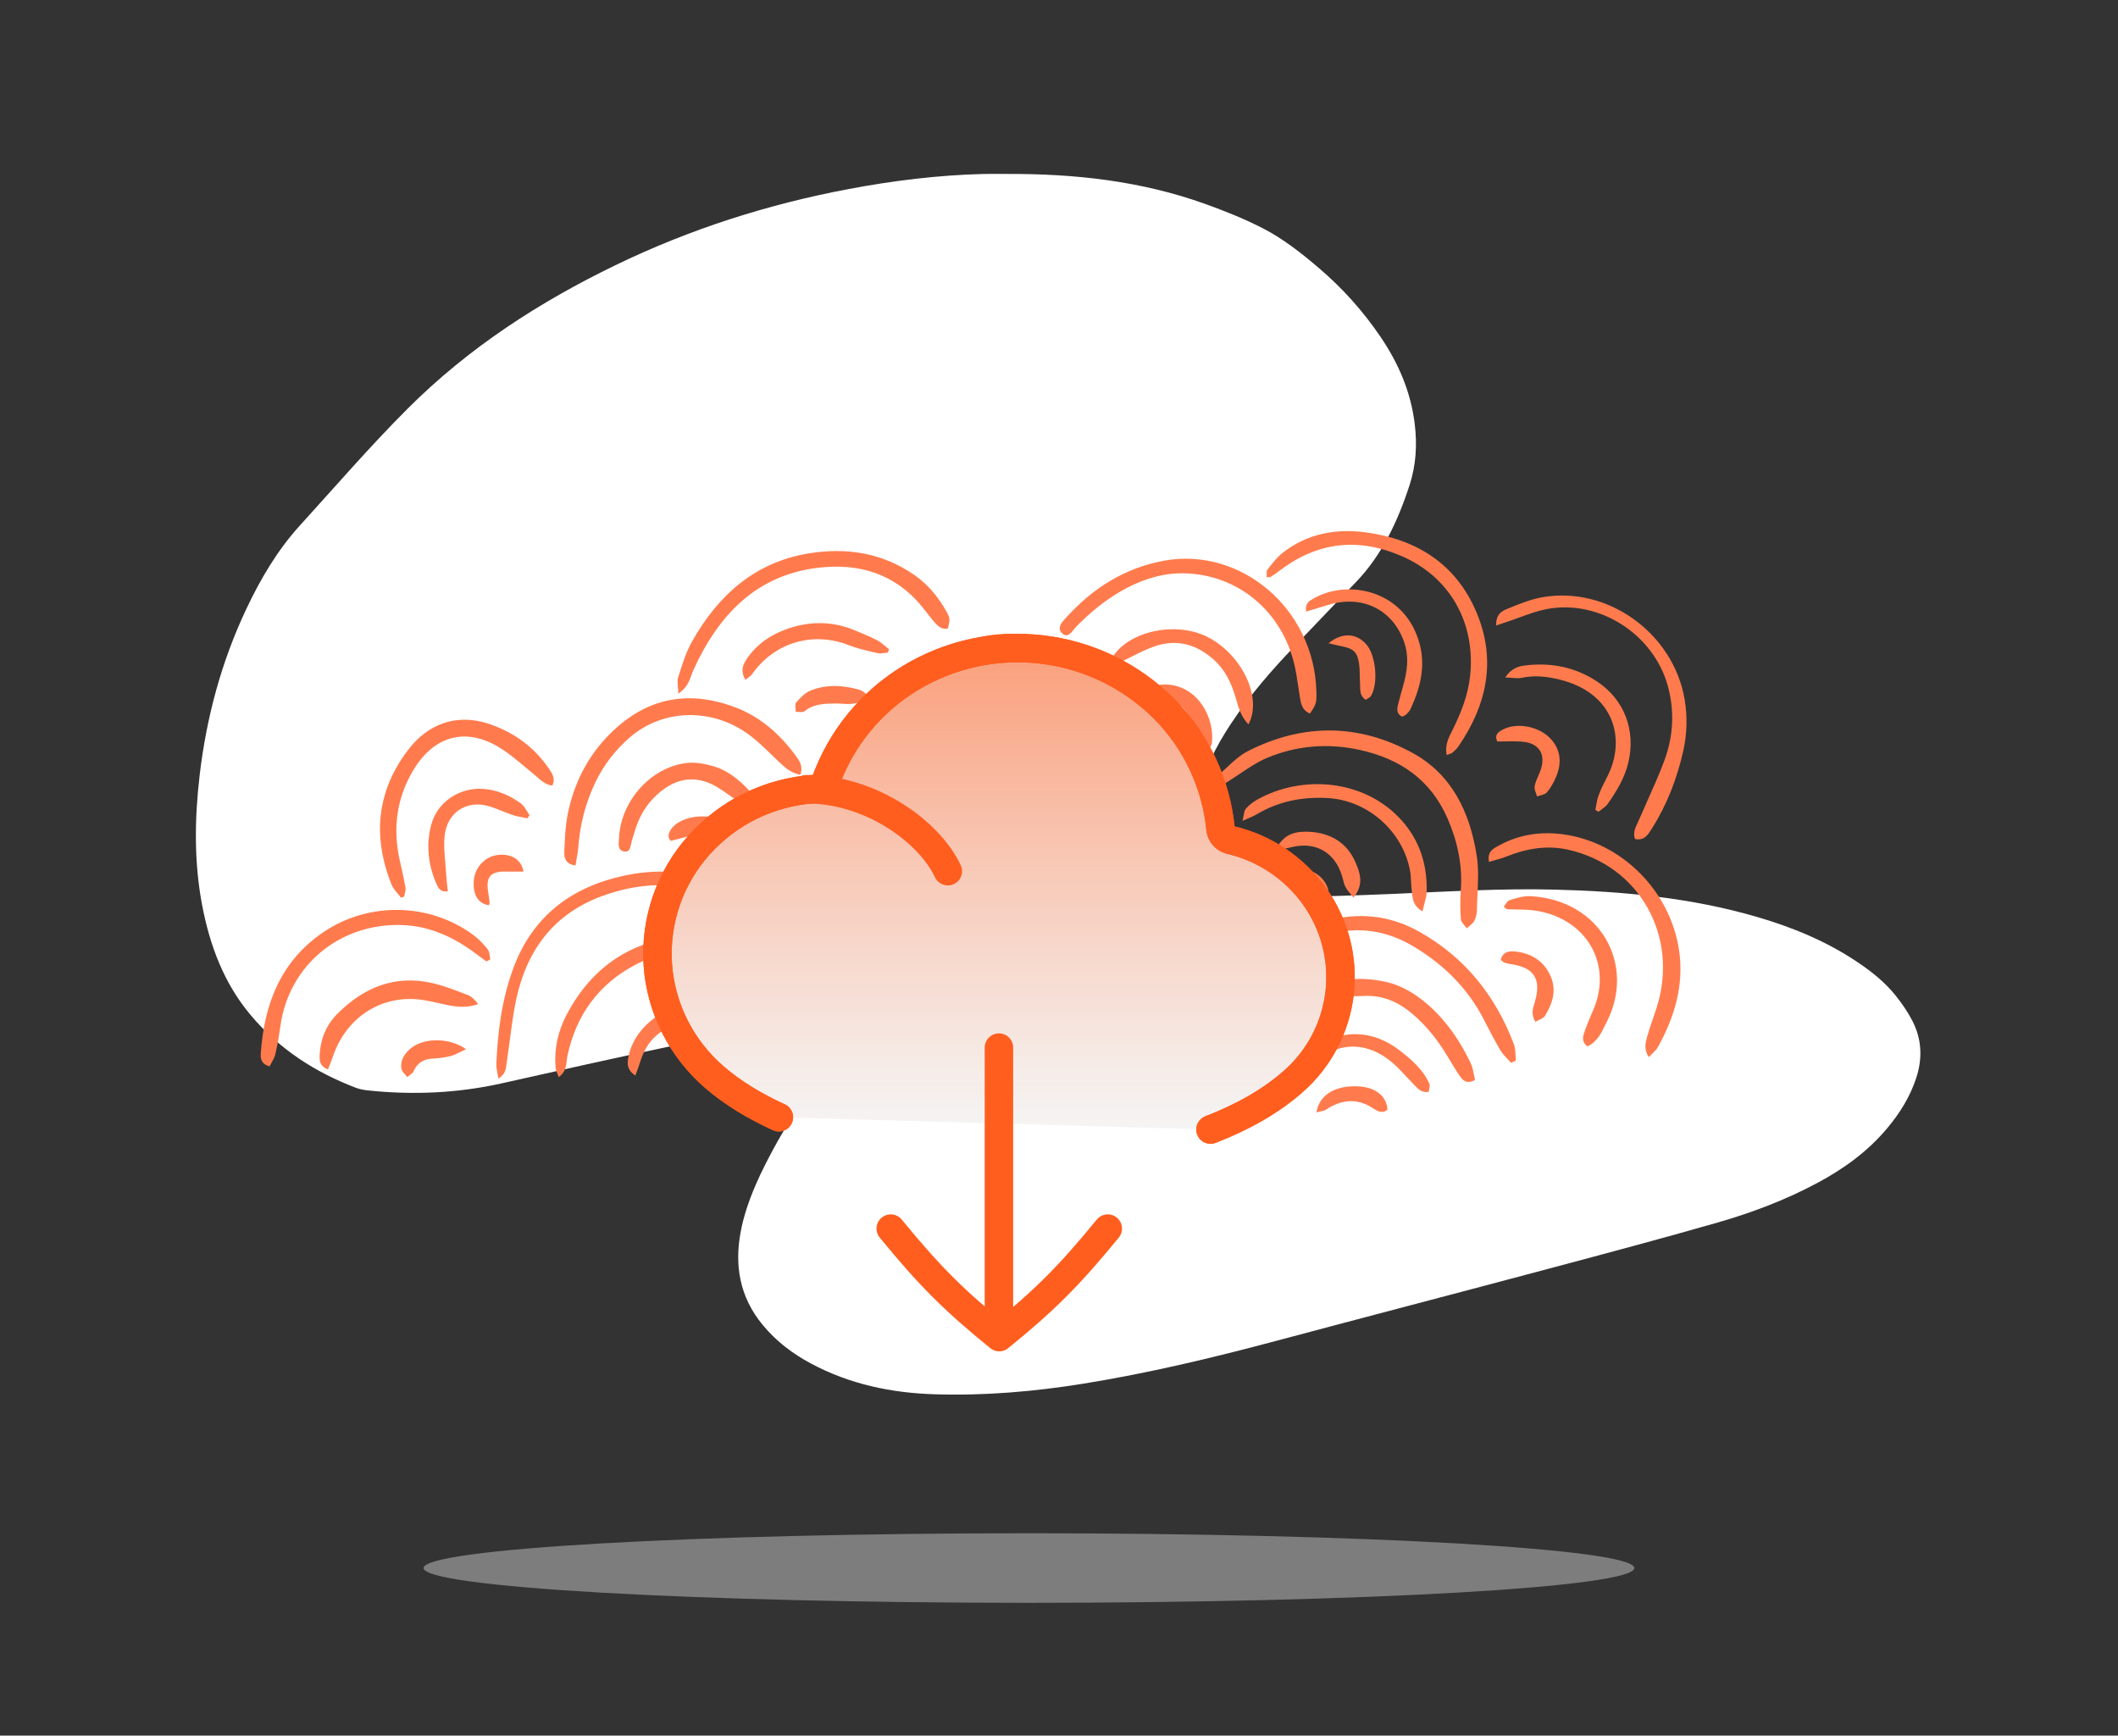 <svg width="670" height="549" viewBox="0 0 670 549" fill="none" xmlns="http://www.w3.org/2000/svg">
<rect x="0" y="0" width="670" height="549" fill="#333333" stroke="none"/>
<path opacity="0.5" d="M325.5 507C431.263 507 517 502.075 517 496C517 489.925 431.263 485 325.5 485C219.737 485 134 489.925 134 496C134 502.075 219.737 507 325.5 507Z" fill="#C9C9C9"/>
<path fill-rule="evenodd" clip-rule="evenodd" d="M318.679 55.021C339.929 54.939 360.941 57.207 381.313 64.532C387.499 66.756 393.664 69.219 399.566 72.256C405.916 75.524 411.686 80.072 417.271 84.84C424.613 91.109 431.151 98.338 436.752 106.611C442.281 114.777 446.269 123.745 447.532 134.129C448.333 140.728 447.936 147.152 445.916 153.389C442.149 165.021 437.057 175.717 428.867 184.203C422.404 190.897 415.995 197.658 409.556 204.382C402.246 212.016 395.274 220.01 389.304 229.062C384.606 236.186 380.691 243.774 378.926 252.571C378.538 254.505 378.186 256.47 378.045 258.441C377.408 267.312 381.127 273.797 387.261 278.524C392.19 282.322 397.924 283.949 403.848 283.854C416.172 283.655 428.496 283.279 440.813 282.754C457.888 282.027 474.953 280.968 492.051 281.408C513.541 281.96 534.887 283.946 555.795 290.041C566.925 293.286 577.677 297.673 587.621 304.357C591.987 307.292 596.151 310.573 599.585 314.83C601.606 317.333 603.495 320.072 604.997 322.999C607.896 328.654 608.212 334.709 606.209 340.88C604.219 347.003 600.934 352.167 597.02 356.849C590.695 364.405 583.071 369.816 574.835 374.219C564.702 379.641 554.099 383.625 543.281 386.729C525.602 391.801 507.844 396.531 490.093 401.266C461.196 408.974 432.264 416.518 403.368 424.23C383.336 429.576 363.212 434.373 342.833 437.661C327.144 440.193 311.368 441.547 295.513 441.033C282.007 440.595 268.897 437.915 256.553 431.319C250.875 428.284 245.703 424.429 241.374 419.234C226.157 400.977 236.043 378.878 245.96 361.065C247.83 357.707 249.94 354.511 251.653 351.057C252.831 348.682 253.795 346.067 254.359 343.421C255.519 337.976 253.726 333.874 249.345 331.341C246.007 329.41 242.402 328.591 238.675 328.392C229.891 327.925 221.197 329.044 212.604 330.849C194.668 334.617 176.769 338.625 158.874 342.647C144.857 345.797 130.753 346.417 116.556 344.938C115.21 344.797 113.832 344.572 112.558 344.084C99.867 339.223 88.422 332.036 79.099 320.858C70.881 311.005 66.327 299.104 63.885 286.012C61.375 272.56 61.553 259.057 63.128 245.477C65.284 226.881 70.066 209.285 77.863 192.747C82.435 183.05 87.799 174.001 94.773 166.328C106.078 153.887 117.12 141.094 128.925 129.294C148.418 109.807 170.813 95.46 194.616 83.92C218.382 72.399 243.085 64.573 268.557 59.78C282.654 57.126 296.823 55.384 311.113 55.03C313.634 54.968 316.157 55.021 318.679 55.021Z" fill="white"/>
<path fill-rule="evenodd" clip-rule="evenodd" d="M459.282 231.314C458.181 233.503 457.039 235.77 457.638 238.827C458.008 238.682 458.307 238.581 458.553 238.499C458.975 238.357 459.239 238.268 459.434 238.098C460.12 237.497 460.826 236.871 461.34 236.124C470.356 222.978 473.432 208.796 467.066 193.694C460.548 178.237 447.945 170.54 432.089 168.402C422.727 167.139 413.581 168.739 405.792 174.828C404.099 176.152 402.716 177.918 401.361 179.648L401.361 179.648C401.212 179.838 401.063 180.028 400.914 180.217C400.642 180.563 400.666 181.15 400.691 181.757C400.702 182.041 400.714 182.329 400.696 182.599C400.947 182.581 401.154 182.58 401.324 182.58C401.614 182.58 401.801 182.579 401.936 182.493C402.956 181.831 403.962 181.141 404.932 180.405C416.956 171.297 429.885 170.006 443.535 175.967C458.775 182.621 466.9 197.17 465.026 213.998C464.367 219.927 462.235 225.32 459.641 230.596C459.523 230.835 459.403 231.074 459.282 231.314ZM414.375 225.729C411.953 224.661 411.562 222.708 411.23 220.697C411.053 219.619 410.893 218.536 410.733 217.453V217.452V217.452V217.451L410.732 217.45V217.45V217.449H410.732V217.448C410.349 214.856 409.967 212.262 409.339 209.733C405.261 193.296 391.765 182.011 375.221 181.367C368.455 181.104 362.046 182.997 356.035 186.205C350.205 189.317 345.15 193.463 340.492 198.18C340.239 198.437 339.982 198.759 339.717 199.092C338.676 200.399 337.501 201.874 335.867 200.206C334.269 198.574 335.977 196.735 337.235 195.381C337.335 195.273 337.432 195.168 337.524 195.067C345.906 185.893 355.873 179.652 368.167 177.374C392.377 172.89 415.693 192.438 416.417 218.635C416.519 222.33 416.424 222.645 414.375 225.729ZM246.594 241.152C248.382 242.836 250.168 244.518 253.173 245.075C254.148 242.311 252.863 240.584 251.686 239.003L251.624 238.919L251.553 238.823C246.537 232.06 240.379 226.661 232.505 223.701C219.152 218.682 206.619 220.161 195.582 229.692C187.001 237.103 181.68 246.678 179.517 257.931C178.864 261.331 178.712 264.845 178.561 268.329V268.332L178.56 268.335V268.338V268.34V268.342V268.345L178.56 268.347V268.349L178.538 268.844C178.53 269.029 178.522 269.215 178.514 269.4C178.422 271.442 178.963 273.375 182.05 273.755C182.151 273.111 182.264 272.478 182.375 271.853C182.614 270.519 182.846 269.22 182.945 267.91C183.483 260.761 185.234 253.967 188.316 247.517C190.939 242.027 194.574 237.328 199.088 233.379C209.681 224.116 225.455 223.753 237.216 232.618C239.628 234.437 241.823 236.561 244.014 238.683C244.786 239.43 245.557 240.177 246.338 240.91C246.423 240.99 246.509 241.071 246.594 241.152ZM386.365 244.365C385.231 245.402 384.123 246.947 385.674 249.072C386.049 248.822 386.413 248.575 386.771 248.332C387.542 247.809 388.286 247.304 389.047 246.831C390.214 246.106 391.363 245.334 392.513 244.562L392.513 244.562C395.153 242.789 397.794 241.015 400.66 239.802C410.228 235.751 420.269 234.996 430.401 237.271C442.862 240.071 452.595 246.6 457.954 258.993C461.071 266.198 462.664 273.622 462.11 281.533C461.894 284.61 461.9 287.729 462.138 290.801C462.19 291.482 462.742 292.123 463.294 292.763V292.764C463.546 293.056 463.798 293.348 464.003 293.644C464.252 293.409 464.524 293.186 464.796 292.962C465.411 292.458 466.025 291.954 466.373 291.3C466.928 290.257 467.19 288.933 467.21 287.725C467.235 286.135 467.31 284.536 467.383 282.936C467.574 278.796 467.765 274.647 467.135 270.639C464.988 256.993 459.333 245.014 446.926 238.212C429.847 228.85 412.25 228.745 394.851 237.546C392.237 238.869 389.977 240.988 387.756 243.071C387.292 243.506 386.829 243.94 386.365 244.365ZM476.881 334.97C477.259 335.367 477.638 335.765 477.995 336.176L478.206 336.083L478.433 335.983L478.755 335.841L478.991 335.736L479.146 335.667L479.512 335.506C479.453 334.958 479.43 334.395 479.407 333.834C479.357 332.622 479.307 331.412 478.904 330.339C473.085 314.853 463.262 302.736 448.964 294.714C440.571 290.004 431.547 288.64 422.047 290.686C409.694 293.347 400.203 300.505 392.285 310.114C385.134 318.792 380.058 328.598 377.646 339.735C377.607 339.912 377.562 340.091 377.516 340.273C377.187 341.566 376.834 342.958 378.902 344.096C379.09 343.821 379.297 343.55 379.506 343.275C379.977 342.657 380.457 342.027 380.752 341.316C381.248 340.116 381.639 338.871 382.03 337.625L382.031 337.622V337.621L382.032 337.621L382.032 337.62V337.62V337.619L382.033 337.618L382.033 337.618V337.617V337.616H382.034V337.616C382.245 336.944 382.456 336.271 382.683 335.606C387.709 320.935 396.01 308.686 409.191 300.594C421.492 293.043 434.453 291.761 447.246 299.437C456.563 305.026 464.23 312.496 469.342 322.415C469.49 322.704 469.639 322.992 469.787 323.281L469.8 323.306C471.343 326.305 472.888 329.309 474.608 332.202C475.213 333.22 476.046 334.095 476.881 334.97ZM305.855 300.519V300.518C305.658 299.544 305.516 298.838 305.648 298.189C306.104 295.925 306.686 293.644 307.562 291.519C314.809 273.949 326.966 261.246 344.493 254.575C370.231 244.778 396.298 258.66 404.124 286.2C404.454 287.361 404.539 288.639 404.483 289.851C404.462 290.328 404.187 290.793 403.927 291.235C403.814 291.426 403.704 291.613 403.618 291.794C401.16 292.006 400.301 290.275 399.522 288.707L399.465 288.593C398.232 286.114 397.121 283.554 396.173 280.946C389.636 262.953 368.562 250.568 346.144 258.666C330.101 264.461 318.948 275.674 311.807 291.249C311.147 292.688 310.562 294.163 309.976 295.638L309.975 295.639V295.64L309.975 295.641V295.641L309.974 295.642V295.643L309.974 295.643L309.973 295.644V295.645L309.973 295.646V295.647L309.973 295.647V295.648L309.972 295.648V295.649H309.972V295.65C309.477 296.896 308.982 298.142 308.442 299.367C308.225 299.86 307.87 300.29 307.328 300.949C307.014 301.33 306.637 301.787 306.187 302.377C306.084 301.656 305.961 301.048 305.855 300.519ZM316.28 260.197L316.28 260.196L316.279 260.195C315.389 259.345 314.524 258.52 313.704 257.651C304.454 247.857 293.28 242.305 279.802 242.163C265.486 242.012 253.976 250.024 248.829 263.667C244.605 274.866 243.889 286.45 245.62 298.253C245.695 298.765 245.785 299.279 245.877 299.796L245.877 299.796C246.339 302.416 246.818 305.127 245.375 308.198C245.039 307.946 244.699 307.732 244.382 307.533C243.737 307.128 243.182 306.78 242.926 306.275C242.314 305.073 241.958 303.659 241.818 302.299C240.506 289.617 240.725 276.965 244.621 264.757C249.095 250.736 258.076 241.124 272.772 238.088C278.485 236.908 284.274 237.27 289.964 238.552C298.73 240.525 306.553 244.497 313.275 250.521C315.175 252.224 316.709 254.417 318.131 256.574C318.901 257.745 319.799 259.306 317.543 261.412C317.118 260.997 316.696 260.594 316.281 260.197L316.28 260.197ZM214.436 217.223C214.492 217.87 214.553 218.596 214.572 219.422C217.295 217.57 218.045 215.466 218.73 213.544C218.931 212.984 219.125 212.439 219.361 211.921C227.299 194.485 239.258 181.893 258.878 179.585C271.538 178.095 282.996 181.343 291.589 191.811C292.126 192.466 292.646 193.134 293.167 193.803C293.872 194.709 294.578 195.615 295.323 196.485C296.507 197.867 297.749 199.261 299.845 198.813C300.573 195.816 300.596 195.558 299.257 193.198C296.721 188.728 293.516 184.856 289.296 181.916C279.085 174.802 267.681 173.113 255.8 175.054C238.817 177.829 227.103 188.295 218.826 203.082C217.156 206.066 216.077 209.416 215.012 212.727L215.011 212.727C214.848 213.234 214.686 213.74 214.521 214.244C214.252 215.067 214.332 216.008 214.436 217.223ZM471.027 272.632C470.441 269.487 472.196 268.531 473.762 267.677C473.866 267.621 473.969 267.564 474.072 267.508C480.407 263.993 487.27 262.963 494.323 263.89C512.838 266.324 528.265 281.616 531.132 300.458C532.809 311.494 529.751 321.618 524.491 331.146C524.085 331.884 523.459 332.499 522.742 333.208V333.209V333.21C522.374 333.571 521.987 333.956 521.586 334.394C519.947 331.934 520.52 329.867 521.041 327.973C521.06 327.907 521.079 327.84 521.099 327.774C521.605 325.925 522.231 324.111 522.862 322.297V322.297V322.296V322.295V322.294V322.293V322.293V322.292V322.291V322.29V322.289L522.866 322.289V322.288V322.287V322.287V322.286V322.285V322.284V322.283V322.282V322.282V322.281V322.28V322.279V322.278V322.278V322.277V322.276V322.275L522.871 322.275V322.274V322.273V322.272V322.27V322.269V322.267V322.266V322.265V322.263V322.262V322.26L522.876 322.259V322.257V322.256V322.255V322.254V322.252V322.251V322.249V322.248V322.247V322.245L522.881 322.244V322.242V322.241V322.24V322.239V322.237V322.236V322.234V322.233V322.231V322.23L522.886 322.229V322.227V322.226V322.225C523.311 321 523.736 319.773 524.123 318.536C531.127 296.099 518.59 273.809 496.058 268.776C489.347 267.277 482.833 268.403 476.494 270.951C475.327 271.419 474.112 271.758 472.849 272.109H472.848C472.251 272.276 471.645 272.445 471.027 272.632ZM390.298 346.307C390.265 346.828 390.232 347.349 390.165 347.856C390.653 348.059 391.141 348.26 391.629 348.462C391.926 348 392.227 347.539 392.528 347.079C393.177 346.088 393.826 345.097 394.433 344.08C395.428 342.412 396.389 340.72 397.351 339.028L397.351 339.027L397.352 339.026L397.352 339.026L397.353 339.025L397.353 339.024L397.353 339.023V339.023L397.354 339.023L397.354 339.022L397.355 339.021L397.355 339.021L397.356 339.02V339.02L397.356 339.019L397.357 339.018L397.357 339.018L397.358 339.017L397.358 339.016L397.359 339.016L397.359 339.015L397.36 339.014V339.013L397.36 339.013L397.361 339.012L397.361 339.012L397.362 339.011L397.362 339.01C399.361 335.495 401.358 331.98 403.656 328.679C408.231 322.105 414.074 316.929 422.273 315.582C424.587 315.201 426.955 315.152 429.321 315.103C430.157 315.086 430.992 315.069 431.824 315.037C437.427 314.823 442.243 316.923 446.486 320.453C451.12 324.31 454.824 328.99 457.924 334.179L458.008 334.319C459.241 336.383 460.476 338.45 461.827 340.434C462.81 341.877 464.065 342.963 466.611 341.632C466.468 341.062 466.353 340.475 466.237 339.886V339.885C465.984 338.596 465.729 337.297 465.172 336.149C461.226 328.02 456.045 320.766 448.74 315.442C445.846 313.333 442.418 311.551 438.976 310.724C428.554 308.22 418.629 310.097 409.943 316.476C400.812 323.182 395.083 332.65 390.846 343.068C390.444 344.056 390.371 345.181 390.298 346.307ZM473.315 197.859C473.119 194.468 474.988 193.336 476.683 192.641L476.915 192.546C480.469 191.089 484.103 189.599 487.843 188.932C508.447 185.256 529.288 200.196 532.895 221.153C533.836 226.649 533.684 232.214 532.437 237.702C530.473 246.336 527.348 254.487 522.628 261.957L522.585 262.026L522.542 262.098L522.441 262.258C521.304 264.077 520.1 266.001 517.219 265.394C516.521 263.469 517.281 261.875 518.031 260.293V260.292C518.184 259.969 518.337 259.646 518.476 259.32C519.307 257.392 520.167 255.474 521.022 253.556V253.554V253.553L521.027 253.552V253.551V253.55V253.548V253.547V253.546V253.545V253.544V253.543L521.032 253.542V253.541V253.539V253.538V253.537V253.536V253.535V253.533V253.532L521.036 253.531V253.53V253.529V253.528V253.527V253.526V253.524V253.523V253.522L521.041 253.521V253.52V253.519V253.517V253.515V253.514V253.512L521.046 253.51V253.509V253.507V253.505V253.502V253.501C522.943 249.263 524.835 245.025 526.459 240.683C529.331 233.006 529.79 225.027 527.611 217.043C523.096 200.53 505.747 189.45 489.157 192.686C486.328 193.237 483.585 194.239 480.841 195.243C479.597 195.697 478.354 196.152 477.102 196.564C476.395 196.797 475.691 197.04 474.839 197.334C474.381 197.493 473.881 197.665 473.315 197.859ZM125.815 282.659C126.174 283.082 126.532 283.505 126.856 283.942L127.086 283.865L127.352 283.776L127.552 283.708L127.681 283.665L127.846 283.61C127.896 283.312 127.971 283.01 128.046 282.708V282.707L128.047 282.707V282.706V282.705C128.211 282.042 128.376 281.379 128.272 280.764C127.88 278.459 127.364 276.178 126.848 273.897V273.896L126.848 273.896V273.895V273.895L126.847 273.894C126.717 273.318 126.587 272.742 126.459 272.166C124.214 262.076 125.427 252.522 130.74 243.63C137.303 232.643 147.504 229.918 158.215 236.598C161.063 238.375 163.668 240.565 166.269 242.752H166.269V242.752H166.27L166.27 242.753L166.271 242.753H166.271V242.754H166.272V242.754H166.272L166.273 242.755H166.273V242.755C167.177 243.514 168.079 244.273 168.991 245.015C169.336 245.295 169.671 245.589 170.005 245.884C171.37 247.084 172.731 248.283 174.743 248.469C175.794 246.24 174.653 244.593 173.571 243.032L173.478 242.898C168.971 236.381 162.882 231.949 155.589 229.291C144.304 225.18 135.187 229.292 129.231 237.031C119.193 250.076 117.746 264.518 123.846 279.778C124.27 280.836 125.042 281.747 125.815 282.659ZM358.9 245.133C356.153 244.925 355.68 243.192 355.263 241.586C354.769 239.684 354.387 237.751 354.005 235.817C353.909 235.33 353.813 234.842 353.715 234.356C350.236 217.082 334.509 203.581 318.128 204.577C302.039 205.554 290.002 213.144 283.606 228.854C283.486 229.149 283.388 229.506 283.287 229.877C282.915 231.238 282.491 232.787 280.713 232.156C278.678 231.435 279.32 229.547 279.852 227.983V227.983C279.933 227.743 280.013 227.51 280.079 227.291C282.299 219.944 286.695 214.015 292.729 209.651C321.191 189.067 352.447 205.831 358.761 234.015C359.264 236.259 359.502 238.594 359.583 240.897C359.618 241.863 359.396 242.839 359.175 243.815C359.075 244.254 358.976 244.694 358.9 245.133ZM317.213 316.693C318.667 317.452 320.216 318.262 322.319 316.709C322.154 316.411 322.007 316.091 321.858 315.769C321.526 315.047 321.189 314.317 320.647 313.821C319.422 312.699 317.972 311.781 316.503 310.999C303.363 304.011 289.356 301.209 274.663 302.818C264.807 303.899 256.381 308.276 250 316.256C244.823 322.729 242.553 330.374 241.713 338.528C241.701 338.642 241.688 338.759 241.675 338.878C241.502 340.424 241.284 342.369 243.469 342.62C245.483 342.852 245.87 341.093 246.211 339.544C246.244 339.395 246.276 339.248 246.309 339.105C246.619 337.775 246.853 336.426 247.088 335.078V335.077L247.088 335.077V335.076V335.075V335.074L247.089 335.074V335.073V335.072L247.089 335.071V335.07V335.069V335.069L247.09 335.068V335.068C247.115 334.921 247.141 334.773 247.167 334.626C247.198 334.447 247.229 334.268 247.261 334.089C249.425 321.934 255.951 313.425 267.517 309.426C274.219 307.108 281.183 306.868 288.212 307.686C298.272 308.857 307.747 311.911 316.798 316.479C316.847 316.504 316.898 316.529 316.947 316.555C317.036 316.601 317.125 316.647 317.213 316.693ZM153.86 304.117L152.869 303.386L152.864 303.383C151.88 302.657 150.896 301.932 149.911 301.208C143.132 296.227 135.602 292.891 127.233 292.606C107.684 291.943 91.465 305.114 88.722 324.442C88.291 327.477 87.792 330.514 87.09 333.493C86.868 334.44 86.372 335.32 85.891 336.174C85.677 336.555 85.466 336.931 85.282 337.305C82.678 336.611 82.369 334.97 82.491 333.216C83.574 317.443 88.867 303.898 102.448 294.763C116.751 285.143 136.053 285.54 149.866 295.856C151.546 297.111 153.031 298.712 154.33 300.374C154.742 300.901 154.837 301.681 154.933 302.461C154.976 302.815 155.02 303.169 155.093 303.499C154.681 303.705 154.27 303.91 153.86 304.117ZM157.363 339.491C157.468 340.021 157.579 340.581 157.67 341.186C159.781 339.866 159.997 338.281 160.198 336.803V336.802L160.218 336.658C160.224 336.615 160.23 336.572 160.236 336.529C160.243 336.478 160.251 336.427 160.258 336.376C160.585 334.168 160.878 331.954 161.171 329.74L161.172 329.739V329.738L161.172 329.735V329.734V329.733L161.173 329.733V329.732V329.731V329.73L161.173 329.73V329.729V329.728V329.727L161.174 329.726V329.725V329.724V329.724H161.174V329.723C161.669 325.983 162.164 322.243 162.823 318.533C165.752 302.031 174.114 289.636 189.935 283.642C204.213 278.235 218.425 278.731 232.218 285.776C232.429 285.884 232.639 286.012 232.854 286.143C233.911 286.787 235.055 287.484 236.795 286.037C236.428 285.623 236.083 285.184 235.74 284.747C234.98 283.779 234.229 282.824 233.278 282.173C231.292 280.812 229.074 279.699 226.82 278.857C217.17 275.247 207.216 274.861 197.276 277.025C180.791 280.613 168.522 289.742 162.401 306.218C158.773 315.98 157.452 326.217 157.009 336.583C156.97 337.506 157.155 338.439 157.363 339.491ZM315.63 303.832C315.768 303.208 315.865 302.621 315.955 302.07C316.136 300.98 316.293 300.029 316.695 299.2C324.314 283.525 336.161 273.571 353.703 271.219C371.267 268.864 382.963 277.833 392.26 291.441C392.822 292.263 393.015 293.344 393.207 294.419C393.296 294.917 393.384 295.413 393.51 295.883C390.583 297.106 389.267 295.591 388.001 294.133L387.905 294.022C386.823 292.778 385.762 291.514 384.702 290.251C383.401 288.7 382.1 287.149 380.758 285.635C367.568 270.751 341.418 273.107 330.556 286.557C328.139 289.552 325.884 292.68 323.63 295.808L323.629 295.81C322.574 297.274 321.519 298.739 320.447 300.189C320.234 300.477 320.051 300.797 319.864 301.123C319.147 302.377 318.367 303.739 315.63 303.832ZM311.835 346.697C311.837 347.115 311.839 347.532 311.808 347.935C312.146 348.111 312.485 348.287 312.823 348.462C313.195 348.079 313.588 347.71 313.982 347.342C314.849 346.531 315.717 345.72 316.341 344.746C317.349 343.173 318.259 341.534 319.168 339.894L319.169 339.894L319.169 339.893L319.169 339.892L319.17 339.892V339.891L319.17 339.89L319.171 339.89L319.171 339.889L319.172 339.888L319.172 339.888V339.887L319.173 339.887L319.173 339.886L319.174 339.885L319.174 339.885L319.175 339.884L319.175 339.883C320.047 338.311 320.919 336.738 321.879 335.225C329.398 323.367 339.844 316.722 353.965 317.498C357.625 317.699 361.261 318.366 364.896 319.032L364.897 319.032H364.898L364.899 319.033H364.899H364.9H364.901L364.902 319.033H364.903H364.903L364.903 319.034H364.904H364.905H364.905L364.906 319.034H364.907H364.908L364.908 319.035H364.909H364.91L364.911 319.035C366.609 319.346 368.307 319.657 370.007 319.921C370.958 320.068 371.911 320.192 372.914 320.323L372.916 320.323H372.918C373.394 320.385 373.882 320.449 374.385 320.517C374.581 317.14 372.531 316.192 370.612 315.483C359.789 311.48 348.848 310.539 337.998 315.217C325.085 320.785 317.62 331.591 312.153 344.145C311.826 344.896 311.831 345.797 311.835 346.697ZM233.247 306.957C232.282 306.64 231.336 306.362 230.411 306.092C228.457 305.52 226.603 304.977 224.886 304.141C216.605 300.113 208.578 301.122 200.806 305.274C189.362 311.386 182.305 320.969 179.531 333.851C179.421 334.36 179.359 334.896 179.296 335.442C179.084 337.284 178.857 339.249 176.73 340.701C176.595 340.295 176.447 339.923 176.308 339.572C176.031 338.872 175.787 338.256 175.735 337.623C175.263 331.767 176.517 326.189 179.194 321.067C185.486 309.027 194.915 300.754 208.124 297.414C216.448 295.309 224.106 297.155 231.082 302.058L231.132 302.093L231.165 302.117C231.216 302.152 231.267 302.187 231.318 302.223C232.573 303.091 233.984 304.067 233.247 306.957ZM256.787 301.556C257.01 301.966 257.243 302.396 257.467 302.862C259.367 301.218 259.223 299.593 259.084 298.031C259.064 297.797 259.043 297.565 259.029 297.334C258.626 290.515 259.556 283.891 261.988 277.51C267.788 262.292 284.006 256.197 298.25 263.86C299.004 264.266 299.755 264.68 300.506 265.093L300.507 265.094L300.507 265.094L300.508 265.095H300.508L300.509 265.095L300.51 265.096L300.511 265.096L300.511 265.096H300.512L300.513 265.097L300.514 265.097L300.514 265.098H300.515L300.516 265.098L300.516 265.099L300.517 265.099C301.892 265.857 303.265 266.613 304.663 267.324C306.174 268.092 307.752 268.691 309.419 266.656C309.236 266.37 309.069 266.057 308.899 265.739C308.527 265.041 308.145 264.325 307.57 263.847C296.793 254.868 281.792 252.76 270.027 260.849C259.366 268.179 252.561 286.377 255.734 299.182C255.932 299.982 256.338 300.729 256.787 301.556ZM449.979 288.308C447.149 286.626 446.921 284.62 446.712 282.776C446.68 282.502 446.649 282.231 446.611 281.966C446.465 280.969 446.417 279.957 446.369 278.945C446.313 277.77 446.258 276.596 446.049 275.449C443.778 262.984 432.743 253.214 420.175 252.45C412.141 251.962 404.521 253.406 397.482 257.62C396.777 258.042 396.018 258.367 394.994 258.805L394.994 258.805C394.431 259.045 393.789 259.32 393.032 259.664C393.217 258.94 393.332 258.326 393.43 257.807C393.604 256.881 393.721 256.257 394.075 255.854C395.07 254.72 396.314 253.728 397.619 252.99C411.822 244.961 431.787 246.371 443.554 259.69C449.149 266.022 451.497 273.585 451.312 282.013C451.284 283.277 450.949 284.533 450.564 285.973C450.37 286.697 450.165 287.467 449.979 288.308ZM501.246 326.334C500.735 327.789 500.171 329.393 502.149 330.998C505.169 329.613 506.45 326.975 507.687 324.416V324.415C507.892 323.99 508.098 323.566 508.313 323.151C517.386 305.376 506.583 284.736 484.15 283.471C482.132 283.356 480.032 283.986 478.028 284.588C477.855 284.64 477.683 284.691 477.511 284.742C477.005 284.893 476.624 285.467 476.237 286.05L476.237 286.051C476.06 286.317 475.882 286.586 475.689 286.816C475.932 286.998 476.115 287.158 476.261 287.285C476.5 287.493 476.643 287.617 476.791 287.623C477.68 287.657 478.571 287.669 479.462 287.68C480.697 287.697 481.932 287.713 483.164 287.791C500.587 288.888 510.563 303.914 504.099 319.258C503.889 319.752 503.678 320.245 503.468 320.738L503.463 320.742V320.746V320.747V320.748V320.749V320.75V320.751V320.751V320.752V320.753V320.754V320.755L503.459 320.755C502.708 322.506 501.958 324.259 501.342 326.057C501.309 326.149 501.28 326.241 501.246 326.334ZM255.245 347.007C252.981 345.631 253.437 343.877 253.882 342.16C253.897 342.105 253.911 342.05 253.925 341.995L253.942 341.929L253.956 341.875C256.062 333.617 261.319 327.91 268.32 323.953C276.702 319.218 285.838 317.89 295.194 319.558C298.183 320.09 301.072 321.251 303.95 322.407C304.88 322.78 305.808 323.153 306.738 323.505C307.69 323.864 308.628 324.605 309.256 325.429C309.73 326.051 310.085 327.294 309.787 327.874C309.475 328.479 308.228 329.043 307.548 328.887C305.492 328.416 303.489 327.651 301.507 326.888C293.328 323.736 285.018 322.974 276.567 325.505C267.918 328.095 261.56 333.423 258.214 342.247C257.718 343.551 257.172 344.84 256.548 346.083C256.429 346.318 256.158 346.47 255.82 346.66C255.643 346.76 255.447 346.869 255.245 347.007ZM101.128 333.711C101.051 335.377 100.97 337.165 103.757 338.275C103.945 337.784 104.128 337.322 104.304 336.877L104.305 336.874L104.307 336.872L104.307 336.87C104.664 335.969 104.993 335.139 105.277 334.292C109.568 321.472 121.241 314.214 134.205 316.378C135.761 316.638 137.304 316.984 138.847 317.33H138.847C139.832 317.551 140.817 317.772 141.805 317.971C144.907 318.593 148.003 318.8 151.27 317.606C150.288 316.313 149.229 315.222 147.951 314.733C147.541 314.577 147.131 314.419 146.72 314.261L146.716 314.26L146.715 314.259C143.427 312.996 140.116 311.723 136.707 310.952C124.963 308.295 115.073 312.303 106.739 320.669C103.283 324.14 101.357 328.598 101.13 333.655L101.128 333.711ZM240.139 255.109C237.478 256.029 235.911 255.012 234.44 254.058C234.287 253.959 234.134 253.86 233.982 253.764C232.857 253.056 231.767 252.289 230.678 251.523C229.525 250.711 228.372 249.9 227.178 249.159C220.969 245.299 214.753 245.723 209.058 250.327C205.792 252.967 203.34 256.271 201.752 260.187C201.245 261.44 200.853 262.741 200.46 264.042L200.46 264.043V264.043V264.044L200.459 264.045V264.046L200.459 264.046V264.047L200.458 264.048V264.048C200.274 264.659 200.09 265.27 199.894 265.876C199.789 266.201 199.715 266.571 199.64 266.947C199.371 268.305 199.088 269.732 197.254 269.315C195.504 268.917 195.648 267.161 195.772 265.64C195.792 265.404 195.81 265.173 195.822 264.954C196.411 253.37 205.834 242.747 217.12 241.355C219.872 241.015 222.876 241.56 225.584 242.343C230.838 243.861 234.817 247.499 238.365 251.575C238.855 252.138 239.161 252.866 239.52 253.718C239.703 254.152 239.899 254.618 240.139 255.109ZM482.874 210.447C480.689 210.688 478.359 211.093 476.167 214.276C476.985 214.306 477.698 214.366 478.337 214.421C479.546 214.524 480.489 214.604 481.375 214.409C485.525 213.493 489.608 214.02 493.578 215.016C510.621 219.291 514.558 233.901 508.389 245.77C507.396 247.675 506.43 249.61 505.68 251.619C505.308 252.619 505.117 253.689 504.93 254.759C504.844 255.237 504.758 255.716 504.658 256.188L504.892 256.321L505.05 256.412L505.317 256.566L505.465 256.652C505.537 256.693 505.609 256.734 505.68 256.776C505.986 256.519 506.316 256.278 506.645 256.037V256.036V256.035C507.362 255.51 508.079 254.985 508.566 254.294C511.404 250.28 513.951 246.099 515.102 241.194C517.51 230.94 513.822 221.234 505.102 215.502C498.337 211.055 490.822 209.567 482.874 210.447ZM394.932 229.124C392.638 226.758 391.868 224.091 391.112 221.475L391.109 221.466C391.027 221.18 390.944 220.894 390.86 220.61C389.536 216.145 387.67 212.043 384.167 208.857C378.558 203.753 372.191 201.981 365.036 204.516C362.665 205.356 360.395 206.498 358.126 207.64L358.125 207.641C357.168 208.122 356.211 208.604 355.246 209.063C355.087 209.139 354.928 209.22 354.77 209.301C353.58 209.908 352.407 210.506 351.464 208.676C356.242 199.593 372.378 196.089 382.736 201.872C393.221 207.726 399.334 220.937 394.932 229.124ZM339.522 245.645L339.523 245.646C339.77 246.067 340.044 246.533 340.33 247.074C342.458 244.499 342.415 242.189 342.375 240.054C342.369 239.734 342.363 239.418 342.365 239.106C342.427 227.299 335.138 217.217 324.914 215.443C314.638 213.662 303.389 218.026 296.199 228.578C295.516 229.581 295.01 230.761 296.727 232.134C297.079 231.79 297.435 231.445 297.792 231.099L297.796 231.096L297.796 231.095L297.797 231.095C298.597 230.319 299.404 229.538 300.191 228.736C304.122 224.726 308.488 221.346 313.973 220.107C325.343 217.536 333.617 221.531 336.835 233.807C337.092 234.79 337.242 235.802 337.392 236.814C337.447 237.191 337.503 237.568 337.564 237.943C337.661 238.536 337.742 239.132 337.824 239.728C337.996 240.989 338.168 242.25 338.48 243.473C338.66 244.177 339.042 244.828 339.522 245.645ZM329.728 307.228C328.34 304.879 329.218 303.371 330.196 302.031C337.064 292.631 345.675 287.148 357.686 288.516C364.406 289.282 370.756 290.866 376.388 294.76C378.241 296.04 379.989 297.633 381.375 299.42C381.99 300.213 382.261 301.289 382.548 302.436H382.549V302.437C382.683 302.97 382.82 303.518 382.998 304.061C380.049 305.165 378.557 303.66 377.175 302.265C377.105 302.194 377.035 302.124 376.966 302.054C372.965 298.045 368.179 295.665 362.843 294.122C352.318 291.078 343.187 293.065 335.587 301.435C334.363 302.784 333.044 304.043 331.677 305.348L331.675 305.35L331.668 305.357C331.031 305.965 330.383 306.584 329.728 307.228ZM415.483 189.342C414.198 190.034 412.776 190.801 413.164 193.457C413.939 193.223 414.695 192.996 415.438 192.774C416.99 192.31 418.485 191.862 419.973 191.397C430.803 188.008 440.517 192.705 444.166 203.039C445.556 206.974 445.325 210.909 444.397 214.852C444.07 216.241 443.68 217.615 443.291 218.988C442.969 220.126 442.646 221.264 442.358 222.411C441.953 224.029 441.54 225.732 443.564 226.699C443.73 226.612 443.892 226.54 444.045 226.472C444.36 226.332 444.638 226.209 444.838 226.005C445.363 225.469 445.916 224.889 446.228 224.217C449.258 217.675 451.015 210.929 449.074 203.666C444.524 186.645 426.527 183.176 415.831 189.152C415.717 189.216 415.601 189.279 415.483 189.342ZM325.012 354.76C323.691 352.948 324.263 350.965 325.125 349.264C330.567 338.536 338.404 330.705 350.534 328.423C355.921 327.409 361.01 328.818 365.926 330.986C366.472 331.227 367.085 331.532 367.418 331.993C367.831 332.564 368.305 333.413 368.16 333.986C368.023 334.525 367.123 335.205 366.544 335.22C365.56 335.246 364.572 335.115 363.584 334.984C363.083 334.918 362.581 334.852 362.079 334.805C360.909 334.698 359.735 334.542 358.56 334.385H358.559L358.559 334.385H358.558H358.557H358.556H358.556L358.555 334.384H358.554H358.553H358.552C355.834 334.022 353.115 333.66 350.451 333.903C345.084 334.394 340.252 336.884 336.613 341.026C334.57 343.352 332.729 345.861 330.887 348.37L330.886 348.371C330.024 349.545 329.162 350.719 328.279 351.874C328.057 352.166 327.884 352.512 327.709 352.862C327.213 353.854 326.703 354.875 325.012 354.76ZM138.006 279.448C138.567 280.772 139.185 282.226 141.65 281.973C141.591 281.35 141.527 280.734 141.463 280.121C141.324 278.792 141.188 277.482 141.115 276.169C141.051 275.022 140.95 273.87 140.849 272.718C140.596 269.84 140.343 266.959 140.679 264.155C141.554 256.87 147.779 252.983 154.603 255.004C156.047 255.432 157.454 255.99 158.863 256.549C159.99 256.997 161.117 257.444 162.263 257.825C163.285 258.165 164.349 258.366 165.413 258.567L165.414 258.567H165.414H165.415H165.415H165.416H165.417C165.896 258.658 166.375 258.749 166.851 258.852C167.071 258.521 167.294 258.19 167.515 257.859C167.232 257.464 166.972 257.035 166.713 256.608C166.144 255.671 165.575 254.734 164.767 254.142C161.285 251.596 157.377 249.903 153.061 249.553C145.373 248.932 138.247 253.712 136.371 261.038C134.782 267.238 135.417 273.392 137.934 279.281C137.958 279.337 137.982 279.392 138.006 279.448ZM235.8 215.056C234.038 212.025 235.134 209.995 236.438 208.123C239.409 203.857 243.522 200.99 248.287 199.202C255.655 196.437 263.084 196.315 270.435 199.398C270.84 199.568 271.246 199.737 271.651 199.905H271.652L271.653 199.906L271.654 199.906L271.657 199.907C273.629 200.727 275.603 201.547 277.489 202.538C278.428 203.032 279.261 203.732 280.093 204.433C280.469 204.749 280.844 205.066 281.229 205.363L281.155 205.583L281.093 205.766C281.018 205.99 280.943 206.214 280.868 206.439C280.526 206.46 280.178 206.508 279.83 206.555C279.071 206.659 278.311 206.763 277.612 206.602L277.423 206.558L277.254 206.519L277.057 206.473L276.803 206.415C273.977 205.765 271.127 205.109 268.44 204.058C257.843 199.913 245.452 202.565 237.832 213.346C237.574 213.709 237.2 213.988 236.71 214.352C236.442 214.552 236.138 214.777 235.8 215.056ZM417.613 330.424C409.721 335.509 403.655 344.321 404.595 349.375C406.212 349.689 406.783 348.66 407.352 347.635C407.514 347.343 407.675 347.051 407.861 346.792C408.522 345.865 409.162 344.921 409.802 343.976L409.803 343.975C411.141 341.999 412.479 340.024 414.015 338.218C421.394 329.542 431.653 328.7 440.344 336.048C441.962 337.415 443.414 338.98 444.867 340.546L444.867 340.546H444.868L444.868 340.547L444.869 340.547H444.869L444.87 340.548L444.87 340.548L444.871 340.549L444.871 340.549H444.872V340.55L444.872 340.55L444.873 340.551L444.873 340.551C445.611 341.346 446.349 342.142 447.11 342.912C447.257 343.061 447.402 343.214 447.549 343.369C448.639 344.519 449.759 345.702 451.92 345.401C451.956 345.104 452.026 344.799 452.095 344.5V344.499C452.24 343.871 452.378 343.269 452.177 342.82C450.103 338.185 446.325 334.993 442.429 332.026C434.599 326.062 425.195 325.539 417.613 330.424ZM271.175 300.436C267.932 298.258 268.218 295.827 268.471 293.685L268.487 293.548C269.508 284.807 274.284 278.851 282.04 275.315C287.499 272.825 293.162 272.782 298.855 274.254C299.696 274.471 300.47 274.962 301.228 275.443C301.571 275.661 301.911 275.876 302.252 276.063C301.701 278.476 300.162 278.62 298.661 278.64C297.302 278.658 295.942 278.63 294.582 278.601C293.376 278.576 292.171 278.551 290.966 278.558C281.013 278.62 273.746 285.165 272.366 295.201C272.224 296.235 271.966 297.253 271.664 298.444L271.664 298.445C271.509 299.055 271.343 299.71 271.175 300.436ZM229.354 322.52L229.355 322.52C229.871 322.396 230.387 322.272 230.904 322.163L231.061 320.537C230.662 320.339 230.266 320.096 229.869 319.852C229.002 319.32 228.135 318.787 227.238 318.732C226.795 318.705 226.351 318.676 225.905 318.647C222.287 318.411 218.614 318.173 215.079 318.71C207.146 319.915 200.253 326.795 198.82 334.156C198.408 336.273 198.167 338.368 200.99 340.215C201.189 339.653 201.38 339.133 201.56 338.639V338.638H201.56C201.924 337.64 202.249 336.751 202.53 335.847C204.642 329.054 209.095 324.899 216.015 323.839C217.933 323.545 219.881 323.474 221.83 323.403C223.197 323.353 224.564 323.303 225.923 323.176C227.076 323.069 228.215 322.794 229.354 322.52ZM473.637 234.546C472.656 232.349 473.996 231.512 475.38 230.782C479.615 228.553 486.141 229.604 489.892 233.071C493.535 236.438 494.371 240.954 492.13 246.006C491.397 247.657 490.497 249.313 489.317 250.657C488.863 251.175 488.061 251.391 487.26 251.606C486.899 251.703 486.539 251.8 486.21 251.925C486.125 251.59 486.004 251.249 485.884 250.909L485.884 250.908C485.615 250.147 485.345 249.385 485.47 248.694C485.67 247.588 486.132 246.531 486.594 245.473V245.472V245.472L486.595 245.471L486.595 245.47V245.47V245.469L486.595 245.468C486.807 244.984 487.019 244.499 487.206 244.008C489.254 238.634 486.934 234.919 481.201 234.573C479.444 234.466 477.679 234.495 475.946 234.522C475.169 234.534 474.398 234.546 473.637 234.546ZM414.28 263.122C410.393 262.907 406.545 263.447 404.021 267.979C404.442 268.095 404.768 268.205 405.032 268.293C405.476 268.442 405.746 268.533 406.001 268.499C406.762 268.399 407.514 268.223 408.266 268.048C408.539 267.984 408.812 267.921 409.086 267.861C416.407 266.254 422.307 269.762 424.519 277.04C424.631 277.409 424.727 277.787 424.824 278.165C425.034 278.99 425.244 279.816 425.623 280.552C426.004 281.294 426.544 281.953 427.176 282.724L427.176 282.725L427.177 282.726C427.482 283.097 427.808 283.496 428.149 283.942C431.605 279.77 430.202 275.966 428.72 272.611C425.986 266.419 420.753 263.478 414.28 263.122ZM276.912 349.918C275.69 346.568 277.139 344.277 278.472 342.171L278.517 342.101C283.097 334.866 294.248 331.081 302.295 333.846C302.349 333.865 302.407 333.878 302.464 333.892C302.555 333.914 302.647 333.935 302.727 333.979C302.99 334.122 303.275 334.257 303.565 334.394H303.565C304.99 335.067 306.508 335.784 305.96 337.746C305.435 339.622 304.04 339.232 302.673 338.85C302.357 338.762 302.044 338.674 301.742 338.615C294.024 337.096 286.948 337.928 281.716 344.845C281.339 345.344 281.027 345.896 280.716 346.448C280.342 347.11 279.969 347.77 279.486 348.334C279.091 348.794 278.51 349.086 277.866 349.41C277.558 349.565 277.235 349.727 276.912 349.918ZM378.666 233.353C379.27 234.949 379.897 236.607 382.494 236.886C382.617 236.645 382.75 236.426 382.874 236.223C383.119 235.821 383.33 235.474 383.372 235.107C384.276 227.325 379.246 217.159 369.232 216.531C366.913 216.386 364.441 217.066 362.203 217.843C360.676 218.372 359.436 219.731 360.41 222.223C360.815 222.153 361.222 222.09 361.628 222.027C362.515 221.889 363.402 221.752 364.272 221.544C369.93 220.194 374.18 222.168 376.565 227.453C377.042 228.51 377.399 229.62 377.757 230.731L377.757 230.732C378.009 231.515 378.262 232.297 378.555 233.062C378.574 233.109 378.592 233.157 378.61 233.204C378.628 233.253 378.647 233.303 378.666 233.352L378.666 233.352V233.353ZM485.704 323.236C484.308 320.941 484.844 319.178 485.37 317.45C485.389 317.387 485.409 317.324 485.428 317.261L485.452 317.181C485.465 317.136 485.479 317.09 485.492 317.044C485.506 316.999 485.52 316.953 485.533 316.908C487.625 309.719 485.354 306.096 478.103 305.001C477.357 304.888 476.606 304.749 475.896 304.504C475.639 304.416 475.42 304.217 475.162 303.982C475.032 303.864 474.893 303.737 474.734 303.611C475.383 301.067 477.343 300.763 479.31 300.977C484.304 301.522 488.25 303.846 490.435 308.614C492.512 313.156 491.15 317.368 488.76 321.285C488.374 321.919 487.581 322.297 486.78 322.679C486.41 322.855 486.038 323.033 485.704 323.236ZM343.447 350.443C342.475 352.031 341.564 353.772 343.645 355.235C343.721 355.235 343.791 355.24 343.855 355.246C343.979 355.255 344.08 355.264 344.162 355.226C344.257 355.182 344.355 355.14 344.454 355.099C344.778 354.962 345.106 354.824 345.338 354.589C349.844 350.029 355.061 347.425 361.612 347.824C362.716 347.891 363.847 347.497 364.978 347.104C365.498 346.923 366.018 346.742 366.535 346.606C366.607 346.206 366.68 345.807 366.753 345.407C366.443 345.175 366.143 344.916 365.843 344.656L365.842 344.656C365.194 344.095 364.546 343.535 363.797 343.252C357.974 341.062 346.745 345.057 343.447 350.443ZM274.844 221.421C274.296 221.549 273.75 221.693 273.204 221.837C271.947 222.168 270.691 222.499 269.413 222.642C268.434 222.75 267.439 222.684 266.442 222.617C265.774 222.572 265.104 222.528 264.438 222.536L264.184 222.538C260.796 222.577 257.429 222.616 254.513 224.981C254.098 225.316 253.383 225.257 252.667 225.197C252.337 225.17 252.007 225.142 251.707 225.154C251.716 224.837 251.686 224.484 251.657 224.132V224.132V224.131V224.131C251.593 223.357 251.529 222.584 251.872 222.19C253.145 220.728 254.627 219.165 256.34 218.466C261.417 216.394 266.693 216.71 271.875 218.194C272.656 218.417 273.352 218.959 274.048 219.5C274.369 219.75 274.689 219.999 275.018 220.218L274.982 220.471L274.93 220.827C274.901 221.025 274.873 221.223 274.844 221.421ZM145.614 332.767L145.615 332.766L145.617 332.766H145.617H145.618C146.173 332.489 146.773 332.19 147.448 331.883C141.809 327.927 133.511 328.284 129.519 331.967C127.767 333.582 126.601 335.563 126.972 337.993C127.074 338.664 127.602 339.267 128.13 339.87C128.37 340.145 128.611 340.42 128.811 340.701C129.03 340.509 129.278 340.332 129.527 340.154C130.07 339.766 130.614 339.379 130.844 338.848C132.026 336.132 134.038 335.031 136.815 334.856C138.741 334.736 140.692 334.531 142.555 334.053C143.547 333.796 144.487 333.329 145.614 332.767ZM416.444 351.858C417.348 346.178 422.621 343.202 429.918 343.657C435.231 343.988 438.69 346.81 438.9 351.014C437.233 352.439 435.609 351.388 434.342 350.567L434.323 350.555C429.179 347.223 424.319 347.796 419.436 351.027C418.995 351.319 418.428 351.432 417.713 351.574C417.332 351.65 416.91 351.734 416.444 351.858ZM432.314 203.939C429.273 200.373 424.743 199.825 420.266 203.475C420.963 203.636 421.563 203.777 422.1 203.904H422.101L422.102 203.905C423.128 204.147 423.923 204.335 424.723 204.495C428.142 205.178 429.393 206.319 429.909 209.852C430.104 211.188 430.129 212.549 430.154 213.91V213.911V213.911V213.912V213.913V213.913V213.914C430.169 214.702 430.183 215.491 430.231 216.276C430.248 216.568 430.253 216.865 430.258 217.164V217.164C430.283 218.675 430.308 220.226 431.999 221.363C432.181 221.236 432.385 221.122 432.589 221.008C433.03 220.761 433.473 220.513 433.703 220.13C436.057 216.206 435.253 207.39 432.314 203.939ZM165.604 275.697C164.971 275.697 164.347 275.699 163.729 275.7C162.387 275.704 161.073 275.707 159.759 275.694C155.226 275.647 153.724 277.374 154.38 281.913C154.436 282.303 154.496 282.693 154.556 283.082V283.083V283.084C154.682 283.898 154.807 284.711 154.897 285.529C154.918 285.712 154.819 285.907 154.72 286.103C154.675 286.192 154.63 286.28 154.597 286.368C151.215 285.725 149.569 283.045 149.872 278.67C150.187 274.13 153.726 270.587 158.161 270.372C162.074 270.183 164.95 272.044 165.604 275.697ZM212.219 265.993C218.297 264.393 224.288 262.816 231.061 261.033C225.713 256.617 215.461 257.721 212.317 262.249C211.452 263.493 210.996 264.781 212.219 265.993ZM328.529 245.618C327.847 245.081 327.218 244.624 326.641 244.205C325.515 243.387 324.588 242.713 323.848 241.863C321.245 238.868 318.263 237.4 314.344 238.377C314.081 238.443 313.78 238.349 313.488 238.258C313.355 238.216 313.225 238.176 313.101 238.151C312.271 236.636 313.105 235.74 314.156 235.089C316.481 233.646 318.926 233.736 321.442 234.617C325.553 236.056 328.597 240.198 328.529 245.618ZM292.874 292.71C295.179 291.749 297.536 290.767 299.385 288.691C295.608 286.443 291.149 287.1 287.939 289.894C285.621 291.909 285.429 292.81 287.149 296.07C288.735 294.434 290.783 293.581 292.874 292.71ZM420.266 281.941C417.063 282.397 411.808 280.222 410.497 277.898C409.77 276.609 410.595 275.399 412.314 275.233C415.741 274.903 419.658 278.206 420.266 281.941ZM224.977 338.022C225.25 337.656 225.525 337.288 225.806 336.921C225.61 336.603 225.461 336.306 225.33 336.046C225.092 335.575 224.918 335.229 224.65 335.113C222.905 334.359 221.82 335.555 221.043 336.86C221.016 336.905 220.989 336.951 220.961 336.997C220.229 338.217 219.379 339.634 220.994 340.884C221.371 341.177 222.344 341.301 222.568 341.052C223.424 340.1 224.195 339.068 224.977 338.022Z" fill="#FF7B4D"/>
<path d="M382.93 357.303C393.059 353.397 401.944 348.384 408.962 342.213C417.23 335.023 422.511 325.003 423.767 314.119C425.024 303.235 422.167 292.274 415.755 283.39C409.289 274.421 399.776 268.115 388.997 265.654C388.258 265.43 387.596 265.004 387.086 264.423C386.576 263.843 386.238 263.132 386.11 262.37C384.746 247.933 378.41 234.417 368.185 224.134C357.795 213.767 344.224 207.189 329.649 205.456C315.074 203.722 300.339 206.934 287.807 214.575C275.375 222.162 265.933 233.796 261.066 247.522C260.739 248.162 260.238 248.697 259.62 249.064C259.002 249.431 258.292 249.616 257.574 249.596C250.614 250.044 243.809 251.847 237.54 254.903C231.315 257.94 225.739 262.154 221.118 267.314C216.538 272.426 213.025 278.402 210.787 284.891C208.549 291.38 207.63 298.251 208.085 305.1C209.036 318.894 215.518 331.755 226.148 340.865C231.766 345.687 238.629 349.87 246.39 353.414" fill="#F5F5F5"/>
<path d="M382.93 357.303C393.059 353.397 401.944 348.384 408.962 342.213C417.23 335.023 422.511 325.003 423.767 314.119C425.024 303.235 422.167 292.274 415.755 283.39C409.289 274.421 399.776 268.115 388.997 265.654C388.258 265.43 387.596 265.004 387.086 264.423C386.576 263.843 386.238 263.132 386.11 262.37C384.746 247.933 378.41 234.417 368.185 224.134C357.795 213.767 344.224 207.189 329.649 205.456C315.074 203.722 300.339 206.934 287.807 214.575C275.375 222.162 265.933 233.796 261.066 247.522C260.739 248.162 260.238 248.697 259.62 249.064C259.002 249.431 258.292 249.616 257.574 249.596C250.614 250.044 243.809 251.847 237.54 254.903C231.315 257.94 225.739 262.154 221.118 267.314C216.538 272.426 213.025 278.402 210.787 284.891C208.549 291.38 207.63 298.251 208.085 305.1C209.036 318.894 215.518 331.755 226.148 340.865C231.766 345.687 238.629 349.87 246.39 353.414" stroke="#FF5E1F" stroke-width="9" stroke-linecap="round" stroke-linejoin="round"/>
<path d="M382.93 357.303C393.059 353.397 401.944 348.384 408.962 342.213C417.23 335.023 422.511 325.003 423.767 314.119C425.024 303.235 422.167 292.274 415.755 283.39C409.289 274.421 399.776 268.115 388.997 265.654C388.258 265.43 387.596 265.004 387.086 264.423C386.576 263.843 386.238 263.132 386.11 262.37C384.746 247.933 378.41 234.417 368.185 224.134C357.795 213.767 344.224 207.189 329.649 205.456C315.074 203.722 300.339 206.934 287.807 214.575C275.375 222.162 265.933 233.796 261.066 247.522C260.739 248.162 260.238 248.697 259.62 249.064C259.002 249.431 258.292 249.616 257.574 249.596C250.614 250.044 243.809 251.847 237.54 254.903C231.315 257.94 225.739 262.154 221.118 267.314C216.538 272.426 213.025 278.402 210.787 284.891C208.549 291.38 207.63 298.251 208.085 305.1C209.036 318.894 215.518 331.755 226.148 340.865C231.766 345.687 238.629 349.87 246.39 353.414" fill="url(#paint0_linear_187_9053)" fill-opacity="0.5"/>
<path d="M382.93 357.303C393.059 353.397 401.944 348.384 408.962 342.213C417.23 335.023 422.511 325.003 423.767 314.119C425.024 303.235 422.167 292.274 415.755 283.39C409.289 274.421 399.776 268.115 388.997 265.654C388.258 265.43 387.596 265.004 387.086 264.423C386.576 263.843 386.238 263.132 386.11 262.37C384.746 247.933 378.41 234.417 368.185 224.134C357.795 213.767 344.224 207.189 329.649 205.456C315.074 203.722 300.339 206.934 287.807 214.575C275.375 222.162 265.933 233.796 261.066 247.522C260.739 248.162 260.238 248.697 259.62 249.064C259.002 249.431 258.292 249.616 257.574 249.596C250.614 250.044 243.809 251.847 237.54 254.903C231.315 257.94 225.739 262.154 221.118 267.314C216.538 272.426 213.025 278.402 210.787 284.891C208.549 291.38 207.63 298.251 208.085 305.1C209.036 318.894 215.518 331.755 226.148 340.865C231.766 345.687 238.629 349.87 246.39 353.414" stroke="#FF5E1F" stroke-width="9" stroke-linecap="round" stroke-linejoin="round"/>
<path d="M255.102 249.648C275.654 249.648 294.029 263.2 299.837 275.577M281.773 388.625C294.115 403.681 301.652 411.218 316.103 422.955C330.571 411.2 338.09 403.681 350.432 388.625M315.999 331.375V422.782" stroke="#FF5E1F" stroke-width="9" stroke-linecap="round" stroke-linejoin="round"/>
<defs>
<linearGradient id="paint0_linear_187_9053" x1="316.015" y1="204.997" x2="316.015" y2="357.303" gradientUnits="userSpaceOnUse">
<stop stop-color="#FF4800"/>
<stop offset="1" stop-color="#FF5E1F" stop-opacity="0"/>
</linearGradient>
</defs>
</svg>
